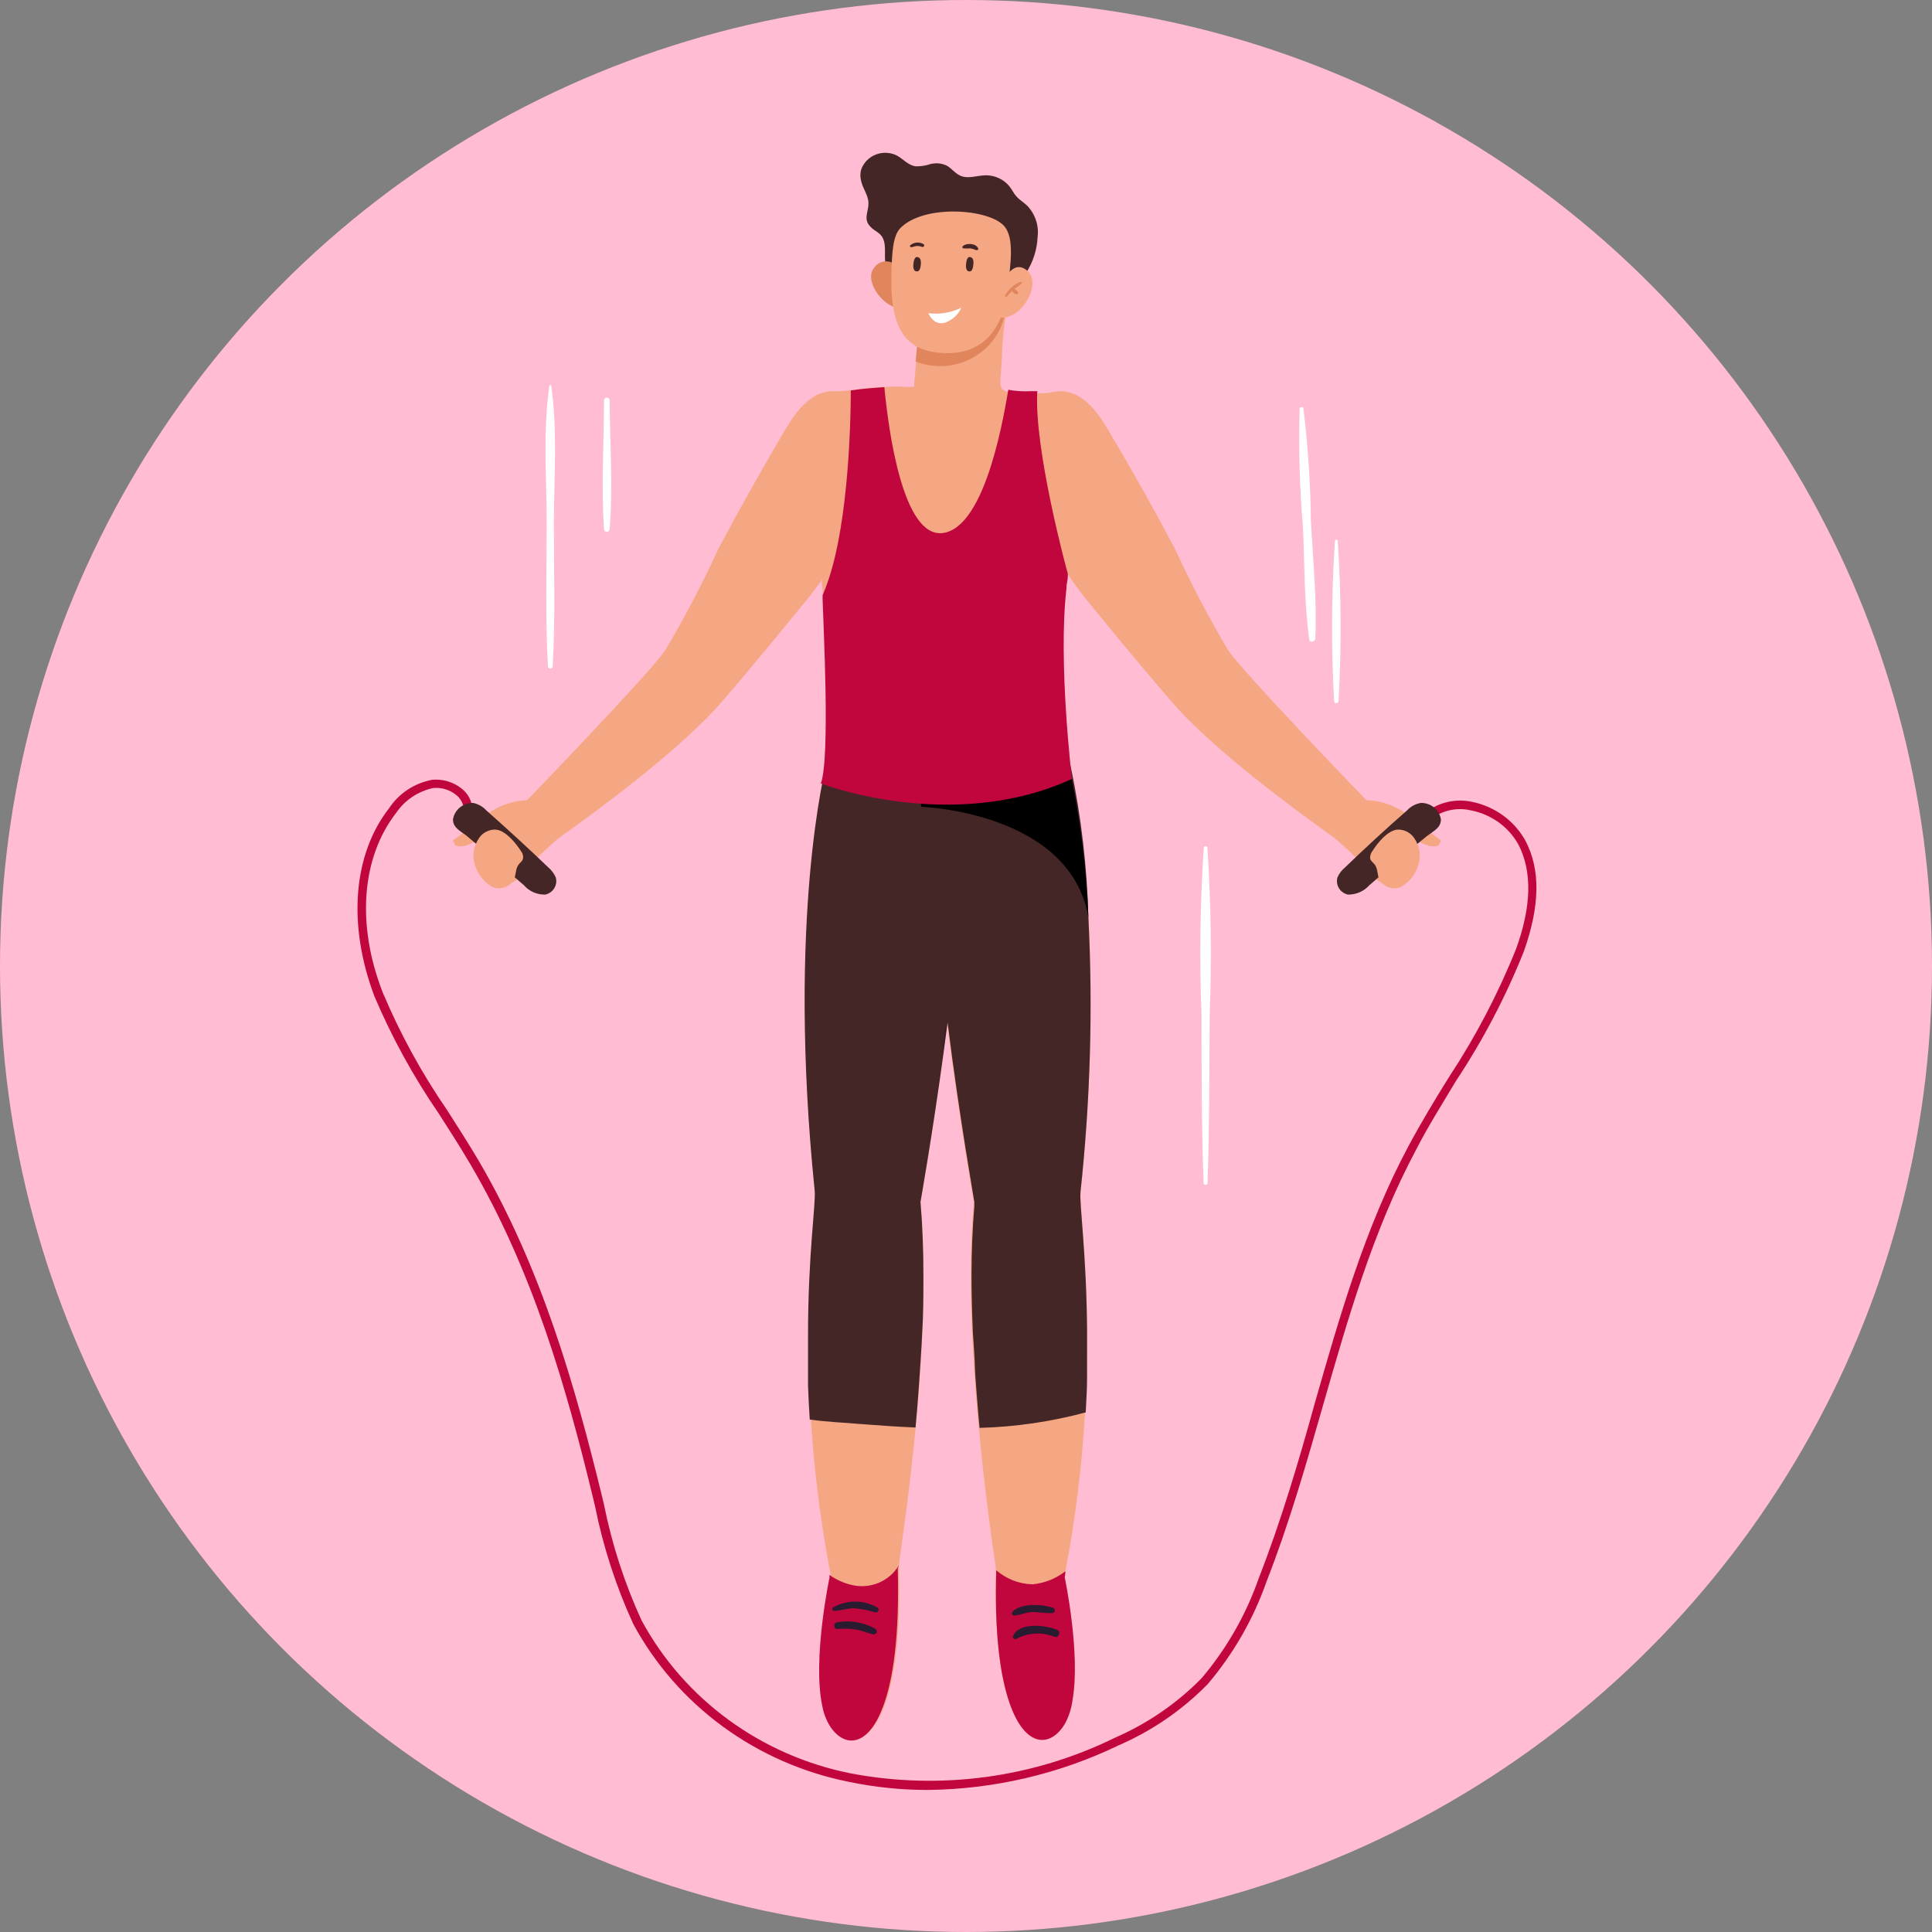 <svg width="55" height="55" viewBox="0 0 55 55" fill="none" xmlns="http://www.w3.org/2000/svg">
<rect x="0" y="0" width="55" height="55" fill="#808080" stroke="none"/>
<circle cx="27.5" cy="27.5" r="27.5" fill="#FFBCD2"/>
<g clip-path="url(#clip0_0_3358)">
<path d="M26.416 50.956C25.657 50.957 24.899 50.879 24.156 50.723C22.857 50.463 21.634 49.925 20.574 49.148C19.514 48.372 18.645 47.376 18.028 46.233C17.538 45.164 17.174 44.045 16.943 42.896L16.89 42.673C16.129 39.518 15.17 36.178 13.4 33.16C13.115 32.674 12.803 32.189 12.502 31.718C11.774 30.659 11.155 29.533 10.656 28.355C9.895 26.331 10.043 24.329 11.082 23.001C11.219 22.795 11.397 22.618 11.606 22.48C11.814 22.343 12.049 22.248 12.296 22.2C12.447 22.185 12.599 22.199 12.744 22.242C12.889 22.285 13.024 22.355 13.141 22.449C13.232 22.519 13.306 22.608 13.359 22.708C13.412 22.808 13.443 22.918 13.45 23.031H13.202C13.196 22.952 13.173 22.876 13.135 22.806C13.097 22.737 13.045 22.675 12.981 22.627C12.891 22.554 12.787 22.499 12.674 22.466C12.562 22.433 12.444 22.422 12.327 22.434C11.898 22.529 11.523 22.781 11.28 23.138C10.294 24.403 10.138 26.32 10.899 28.262C11.392 29.431 12.004 30.549 12.726 31.599C13.027 32.07 13.339 32.556 13.628 33.045C15.413 36.093 16.372 39.452 17.145 42.625L17.198 42.848C17.424 43.977 17.782 45.078 18.264 46.129C18.864 47.239 19.709 48.206 20.739 48.959C21.77 49.713 22.959 50.234 24.221 50.485C26.771 50.968 29.413 50.612 31.733 49.473C32.665 49.068 33.507 48.49 34.211 47.771C34.923 46.928 35.472 45.966 35.833 44.931C36.468 43.307 36.974 41.595 37.431 39.941C38.135 37.479 38.862 34.936 40.095 32.63C40.457 31.955 40.856 31.291 41.26 30.646C42.016 29.497 42.654 28.277 43.163 27.005C43.601 25.793 43.62 24.799 43.224 24.039C43.085 23.79 42.891 23.573 42.656 23.405C42.421 23.238 42.151 23.122 41.865 23.068C41.667 23.022 41.46 23.022 41.262 23.068C41.064 23.114 40.879 23.204 40.723 23.331L40.56 23.15C40.744 22.998 40.961 22.891 41.194 22.835C41.428 22.779 41.672 22.776 41.907 22.827C42.229 22.893 42.532 23.026 42.795 23.219C43.058 23.411 43.274 23.657 43.429 23.939C43.859 24.755 43.84 25.793 43.38 27.087C42.865 28.377 42.217 29.613 41.446 30.776C41.066 31.414 40.647 32.074 40.305 32.745C39.087 35.029 38.364 37.565 37.663 40.011C37.188 41.672 36.697 43.385 36.057 45.02C35.685 46.083 35.119 47.072 34.386 47.938C33.661 48.68 32.794 49.276 31.832 49.692C30.147 50.503 28.296 50.935 26.416 50.956Z" fill="#C1063D"/>
<path d="M29.211 7.767C29.409 7.462 29.521 7.112 29.538 6.751C29.559 6.59 29.544 6.427 29.493 6.273C29.442 6.118 29.358 5.977 29.245 5.858C29.15 5.765 29.032 5.698 28.944 5.602C28.857 5.505 28.815 5.405 28.742 5.313C28.664 5.213 28.563 5.133 28.448 5.077C28.332 5.021 28.205 4.991 28.076 4.99C27.814 4.99 27.536 5.112 27.315 4.99C27.178 4.923 27.087 4.79 26.954 4.716C26.808 4.646 26.642 4.63 26.486 4.671C26.35 4.717 26.207 4.739 26.063 4.734C25.854 4.705 25.713 4.527 25.53 4.426C25.436 4.38 25.333 4.354 25.228 4.35C25.122 4.346 25.017 4.365 24.92 4.405C24.823 4.444 24.736 4.505 24.665 4.581C24.594 4.657 24.541 4.747 24.51 4.845C24.488 4.939 24.488 5.037 24.51 5.131C24.552 5.357 24.712 5.539 24.723 5.765C24.735 5.991 24.594 6.188 24.723 6.384C24.853 6.581 25.043 6.592 25.134 6.781C25.256 7.04 25.134 7.37 25.245 7.648C25.302 7.823 25.332 8.071 25.5 8.182C25.732 8.338 26.242 8.208 26.516 8.182C26.874 8.156 27.235 8.127 27.593 8.093C28.069 8.052 28.655 8.112 29.085 7.867C29.132 7.84 29.175 7.807 29.211 7.767Z" fill="#452626"/>
<path d="M25.557 7.604C25.52 7.553 25.47 7.512 25.413 7.484C25.356 7.455 25.292 7.441 25.228 7.441C25.164 7.441 25.101 7.455 25.044 7.484C24.986 7.512 24.937 7.553 24.899 7.604C24.568 7.975 25.127 8.716 25.557 8.761C25.582 8.375 25.582 7.989 25.557 7.604Z" fill="#E0855C"/>
<path d="M30.904 13.814C30.803 14.438 30.668 15.057 30.5 15.668C30.474 15.779 30.455 15.89 30.436 16.001C30.417 16.113 30.405 16.191 30.39 16.328C30.388 16.355 30.388 16.382 30.39 16.409C30.39 16.498 30.363 16.591 30.352 16.691L29.872 21.047C26.892 21.845 23.783 21.047 23.783 21.047C23.783 21.047 23.783 20.992 23.783 20.884C23.733 20.391 23.581 18.819 23.429 17.054C23.431 17.041 23.431 17.027 23.429 17.014C23.43 16.988 23.43 16.962 23.429 16.936C23.364 16.194 23.303 15.408 23.254 14.659C23.163 13.358 23.105 12.157 23.121 11.412C23.121 11.137 23.775 11.167 24.224 11.107C24.555 11.059 24.894 11.033 25.187 11.015C25.48 10.996 25.701 11.015 25.849 11.015H26.017L26.055 10.585L26.158 9.539C26.208 9.552 26.259 9.56 26.31 9.565C26.404 9.58 26.5 9.59 26.596 9.595C26.713 9.602 26.832 9.602 26.949 9.595H27.113H27.208C27.315 9.577 27.418 9.555 27.517 9.528L27.699 9.472C27.978 9.388 28.243 9.263 28.483 9.102L28.517 9.079L28.582 9.031C28.6 9.023 28.615 9.012 28.628 8.998C28.628 9.053 28.628 9.076 28.609 9.098C28.578 9.343 28.544 9.654 28.529 9.962C28.529 10.177 28.506 10.384 28.498 10.57C28.491 10.755 28.43 11.015 28.563 11.104C28.609 11.133 28.661 11.152 28.715 11.159C28.924 11.195 29.136 11.209 29.347 11.2H29.541C29.703 11.189 29.866 11.189 30.029 11.2C30.142 11.199 30.255 11.22 30.359 11.263C30.464 11.306 30.559 11.369 30.637 11.448C30.751 11.598 30.822 11.775 30.843 11.96L30.889 12.264C30.952 12.779 30.957 13.298 30.904 13.814Z" fill="#F5A784"/>
<path d="M28.609 8.935C28.557 9.2 28.446 9.451 28.283 9.67C28.12 9.888 27.91 10.069 27.667 10.198C27.424 10.328 27.154 10.404 26.877 10.42C26.601 10.436 26.324 10.392 26.066 10.292L26.139 9.524C26.57 9.605 27.014 9.595 27.44 9.493C27.866 9.391 28.265 9.201 28.609 8.935Z" fill="#E0855C"/>
<path d="M25.633 6.492C25.413 6.714 25.394 7.211 25.378 7.76C25.321 9.428 25.835 9.947 26.707 10.04C27.578 10.132 28.495 9.802 28.682 8.256C28.777 7.485 28.876 6.773 28.591 6.44C28.16 5.939 26.303 5.809 25.633 6.492Z" fill="#F5A784"/>
<path d="M28.56 8.034C28.56 8.034 28.83 7.344 29.249 7.711C29.667 8.078 29.089 9.12 28.446 9.042C28.446 9.061 28.355 8.271 28.56 8.034Z" fill="#F5A784"/>
<path d="M29.055 8.023C28.956 8.056 28.867 8.112 28.796 8.186C28.718 8.251 28.655 8.33 28.609 8.419C28.609 8.449 28.636 8.464 28.655 8.449C28.674 8.434 28.754 8.338 28.807 8.286C28.84 8.327 28.881 8.36 28.929 8.382C28.967 8.382 28.997 8.349 28.982 8.316C28.955 8.278 28.92 8.247 28.88 8.223C28.95 8.177 29.017 8.128 29.081 8.075C29.087 8.07 29.09 8.065 29.092 8.058C29.093 8.051 29.093 8.044 29.09 8.038C29.086 8.032 29.081 8.027 29.075 8.024C29.069 8.022 29.061 8.021 29.055 8.023Z" fill="#E0855C"/>
<path d="M26.128 7.722C26.128 7.722 25.98 7.774 26.002 7.519C26.025 7.263 26.128 7.322 26.128 7.322C26.128 7.322 26.231 7.322 26.215 7.522C26.2 7.722 26.128 7.722 26.128 7.722Z" fill="#452626"/>
<path d="M27.627 7.722C27.627 7.722 27.479 7.774 27.501 7.519C27.524 7.263 27.627 7.322 27.627 7.322C27.627 7.322 27.73 7.322 27.711 7.522C27.692 7.722 27.627 7.722 27.627 7.722Z" fill="#452626"/>
<path d="M26.287 6.948C26.228 6.913 26.159 6.899 26.09 6.906C26.022 6.914 25.957 6.942 25.907 6.988C25.904 6.993 25.903 6.999 25.903 7.005C25.904 7.01 25.905 7.016 25.908 7.021C25.911 7.026 25.916 7.029 25.921 7.032C25.926 7.035 25.931 7.037 25.937 7.037C25.991 7.037 26.036 7.007 26.09 7.003C26.145 7.001 26.201 7.009 26.253 7.029C26.303 7.044 26.337 6.97 26.287 6.948Z" fill="#452626"/>
<path d="M27.848 7.074C27.787 6.925 27.525 6.91 27.414 7.003C27.409 7.007 27.404 7.012 27.401 7.018C27.398 7.024 27.396 7.03 27.396 7.037C27.396 7.043 27.398 7.05 27.401 7.055C27.404 7.061 27.409 7.066 27.414 7.07C27.483 7.077 27.552 7.077 27.62 7.07C27.675 7.079 27.729 7.095 27.78 7.118C27.825 7.133 27.86 7.1 27.848 7.074Z" fill="#452626"/>
<path d="M26.429 8.916C26.75 8.957 27.076 8.903 27.365 8.761C27.322 8.859 27.258 8.949 27.177 9.022C27.096 9.095 27.001 9.152 26.897 9.187C26.566 9.276 26.429 8.916 26.429 8.916Z" fill="white"/>
<path d="M24.507 11.408C25.382 12.005 25.462 13.165 25.036 14.088C24.747 14.711 24.21 15.145 23.894 15.731C23.564 16.298 23.182 16.836 22.752 17.336C21.808 18.504 20.91 19.561 20.564 19.961C19.369 21.355 16.864 23.179 15.962 23.817L15.635 24.047C15.635 24.047 14.771 23.602 14.999 22.786C14.999 22.786 18.425 19.245 18.931 18.523C19.49 17.581 19.998 16.612 20.453 15.62C21.037 14.522 21.645 13.437 22.276 12.364C22.566 11.875 22.935 11.252 23.57 11.145C23.834 11.113 24.102 11.166 24.332 11.297C24.392 11.33 24.451 11.368 24.507 11.408Z" fill="#F5A784"/>
<path d="M15.003 22.779C15.097 22.772 15.191 22.772 15.285 22.779C15.285 22.779 16.11 23.224 15.966 23.802L15.741 23.999C15.62 24.11 15.456 24.258 15.277 24.432C15.098 24.607 14.691 25.174 14.516 25.129C14.475 25.113 14.439 25.086 14.413 25.052L14.059 24.681C13.861 24.47 13.53 24.106 13.781 23.817C13.598 23.924 13.172 24.188 12.963 24.062L12.891 23.928C12.891 23.928 13.519 23.472 13.777 23.246C14.122 22.962 14.553 22.798 15.003 22.779Z" fill="#F5A784"/>
<path d="M25.545 17.088C25.544 17.108 25.544 17.127 25.545 17.147C25.545 17.166 25.579 17.166 25.571 17.147L25.545 17.088Z" fill="#D6BED3"/>
<path d="M26.969 29.1C26.619 31.836 26.208 34.213 26.208 34.213C26.265 34.873 26.291 35.588 26.291 36.322C26.291 37.757 26.196 39.288 26.067 40.634C25.907 42.351 25.686 43.812 25.591 44.542V44.635C25.732 49.503 24.308 50.152 23.642 49.084C22.976 48.016 23.642 44.883 23.642 44.883C23.644 44.856 23.644 44.829 23.642 44.802C23.362 43.345 23.176 41.873 23.083 40.393C22.855 36.812 23.247 34.361 23.201 33.913C22.405 26.127 23.517 21.837 23.517 21.837C23.691 21.212 24.004 20.633 24.434 20.139C25.245 19.286 26.219 19.505 26.832 20.547C26.897 20.653 26.956 20.764 27.007 20.877C27.258 21.475 27.4 22.111 27.426 22.757C27.475 24.369 27.243 26.857 26.969 29.1Z" fill="#F5A784"/>
<path d="M30.889 40.204C30.803 41.718 30.617 43.225 30.333 44.716L30.299 44.898C30.299 44.898 30.965 48.05 30.299 49.099C29.633 50.148 28.225 49.51 28.35 44.702C28.35 44.679 28.35 44.657 28.35 44.635C28.244 43.941 28.03 42.41 27.863 40.645C27.738 39.285 27.635 37.768 27.635 36.326C27.635 35.585 27.665 34.877 27.722 34.213C27.722 34.213 27.3 31.836 26.961 29.108C26.676 26.857 26.44 24.369 26.539 22.771C26.567 22.126 26.71 21.49 26.961 20.892C27.011 20.775 27.069 20.663 27.136 20.554C27.84 19.364 29.012 19.26 29.876 20.599C30.121 20.991 30.313 21.412 30.447 21.852C30.447 21.852 31.559 26.131 30.763 33.927C30.714 34.369 31.09 36.734 30.889 40.204Z" fill="#F5A784"/>
<path d="M14.915 25.2C14.989 25.287 15.083 25.356 15.188 25.402C15.294 25.448 15.409 25.47 15.524 25.467C15.578 25.455 15.628 25.432 15.672 25.401C15.716 25.369 15.753 25.33 15.78 25.284C15.808 25.238 15.826 25.187 15.833 25.135C15.84 25.082 15.836 25.029 15.821 24.977C15.774 24.87 15.702 24.773 15.612 24.696C15.034 24.142 14.445 23.601 13.846 23.072C13.746 22.962 13.613 22.887 13.465 22.857C13.328 22.855 13.195 22.902 13.09 22.988C12.985 23.075 12.916 23.195 12.895 23.328C12.895 23.565 13.104 23.654 13.275 23.787C13.819 24.236 14.36 24.729 14.915 25.2Z" fill="#452626"/>
<path d="M14.828 24.544C14.851 24.52 14.87 24.492 14.885 24.462C14.894 24.423 14.895 24.383 14.886 24.343C14.878 24.304 14.86 24.267 14.835 24.236C14.694 24.013 14.405 23.65 14.12 23.617C14.026 23.612 13.932 23.632 13.848 23.674C13.764 23.715 13.692 23.777 13.64 23.854C13.558 23.971 13.505 24.106 13.487 24.247C13.468 24.389 13.485 24.532 13.534 24.666C13.618 24.911 13.79 25.119 14.017 25.252C14.131 25.298 14.259 25.3 14.374 25.257C14.489 25.214 14.584 25.13 14.637 25.022C14.694 24.885 14.675 24.718 14.771 24.603C14.787 24.581 14.807 24.561 14.828 24.544Z" fill="#F5A784"/>
<path d="M29.394 11.408C28.515 12.005 28.435 13.165 28.865 14.088C29.15 14.711 29.691 15.145 30.007 15.731C30.339 16.297 30.721 16.834 31.148 17.336C32.092 18.504 32.994 19.561 33.341 19.961C34.532 21.355 37.04 23.179 37.938 23.817L38.269 24.047C38.269 24.047 39.13 23.602 38.905 22.786C38.905 22.786 35.48 19.246 34.97 18.523C34.411 17.581 33.903 16.612 33.447 15.62C32.866 14.522 32.257 13.437 31.62 12.364C31.331 11.875 30.966 11.252 30.326 11.145C30.07 11.117 29.811 11.17 29.588 11.297C29.52 11.329 29.456 11.366 29.394 11.408Z" fill="#F5A784"/>
<path d="M38.897 22.779C38.802 22.772 38.707 22.772 38.612 22.779C38.612 22.779 37.789 23.224 37.93 23.802C37.93 23.802 38.022 23.876 38.155 23.999C38.288 24.121 38.444 24.258 38.619 24.432C38.794 24.607 39.209 25.174 39.399 25.129C39.44 25.112 39.475 25.086 39.502 25.052L39.852 24.681C40.054 24.47 40.381 24.106 40.134 23.817C40.313 23.924 40.739 24.188 40.952 24.062L41.025 23.928C41.025 23.928 40.397 23.472 40.134 23.246C39.788 22.959 39.352 22.794 38.897 22.779Z" fill="#F5A784"/>
<path d="M38.984 25.2C38.908 25.285 38.814 25.354 38.708 25.4C38.602 25.446 38.487 25.469 38.372 25.467C38.318 25.455 38.268 25.432 38.224 25.401C38.18 25.369 38.143 25.33 38.116 25.284C38.088 25.238 38.07 25.188 38.063 25.135C38.056 25.082 38.06 25.029 38.075 24.977C38.122 24.869 38.195 24.772 38.288 24.696C38.861 24.142 39.45 23.601 40.054 23.072C40.158 22.958 40.299 22.882 40.453 22.857C40.59 22.856 40.723 22.903 40.827 22.99C40.931 23.076 41 23.196 41.02 23.328C41.02 23.565 40.815 23.654 40.64 23.787C40.077 24.236 39.529 24.729 38.984 25.2Z" fill="#452626"/>
<path d="M39.072 24.544C39.046 24.521 39.026 24.493 39.011 24.462C39.003 24.423 39.004 24.382 39.013 24.343C39.023 24.305 39.04 24.268 39.065 24.236C39.202 24.013 39.491 23.65 39.776 23.617C39.87 23.612 39.964 23.631 40.048 23.673C40.132 23.715 40.204 23.777 40.256 23.854C40.339 23.971 40.392 24.106 40.41 24.247C40.429 24.389 40.412 24.532 40.362 24.666C40.28 24.912 40.108 25.121 39.879 25.252C39.765 25.298 39.637 25.3 39.522 25.257C39.407 25.214 39.312 25.13 39.259 25.022C39.205 24.885 39.224 24.718 39.129 24.603L39.072 24.544Z" fill="#F5A784"/>
<path d="M30.946 37.828V38.199C30.946 38.443 30.946 38.703 30.946 38.966C30.946 39.066 30.946 39.162 30.946 39.266C30.946 39.57 30.923 39.882 30.908 40.208C29.922 40.473 28.908 40.621 27.886 40.649C27.844 40.234 27.76 39.129 27.756 39.007C27.756 38.751 27.703 38.043 27.696 37.946C27.673 37.405 27.657 36.864 27.657 36.33C27.657 35.64 27.684 34.969 27.737 34.343C27.737 34.298 27.737 34.257 27.737 34.217C27.737 34.176 27.315 31.84 26.976 29.111C26.938 29.401 26.9 29.69 26.862 29.968C26.542 32.318 26.204 34.217 26.204 34.217C26.261 34.877 26.287 35.592 26.287 36.326C26.287 36.882 26.287 37.438 26.249 38.024C26.249 38.121 26.169 39.359 26.158 39.478C26.131 39.874 26.097 40.264 26.063 40.638C25.534 40.616 25.005 40.579 24.483 40.538C24.072 40.501 23.555 40.482 23.052 40.412C23.029 40.078 23.014 39.756 23.003 39.448C23.003 39.37 23.003 39.288 23.003 39.214C23.003 38.873 23.003 38.551 23.003 38.236V37.98C23.003 35.733 23.227 34.272 23.193 33.901C22.398 26.116 23.509 21.826 23.509 21.826C23.683 21.201 23.997 20.622 24.426 20.128C24.752 20.18 25.072 20.263 25.381 20.376C25.852 20.494 26.338 20.548 26.824 20.536H27.174C27.597 20.536 28.019 20.488 28.438 20.476H28.719C29.121 20.472 29.521 20.51 29.915 20.588C30.159 20.98 30.351 21.401 30.485 21.841C30.78 23.249 30.947 24.679 30.984 26.116C31.115 28.725 31.04 31.34 30.759 33.938C30.725 34.272 30.927 35.674 30.946 37.828Z" fill="#452626"/>
<path d="M25.557 44.653C25.611 46.57 25.424 47.834 25.135 48.594C24.693 49.77 24.012 49.755 23.613 49.117C23.51 48.943 23.441 48.752 23.407 48.554C23.125 47.23 23.613 44.917 23.613 44.917C23.614 44.889 23.614 44.862 23.613 44.835C23.802 44.97 24.017 45.067 24.244 45.12C24.5 45.182 24.77 45.161 25.013 45.06C25.255 44.959 25.457 44.784 25.588 44.561L25.557 44.653Z" fill="#C1063D"/>
<path d="M30.527 48.428C30.495 48.663 30.418 48.891 30.299 49.099C29.888 49.755 29.18 49.751 28.742 48.487C28.476 47.727 28.305 46.511 28.362 44.702C28.647 44.951 29.014 45.093 29.397 45.102C29.738 45.069 30.062 44.94 30.329 44.731C30.33 44.789 30.324 44.846 30.31 44.902C30.31 44.902 30.775 47.093 30.527 48.428Z" fill="#C1063D"/>
<path d="M24.982 45.766C24.789 45.654 24.569 45.594 24.344 45.594C24.12 45.594 23.9 45.654 23.707 45.766C23.7 45.773 23.695 45.783 23.693 45.793C23.691 45.803 23.692 45.814 23.697 45.824C23.7 45.833 23.707 45.842 23.716 45.848C23.724 45.854 23.735 45.858 23.745 45.858C23.935 45.858 24.126 45.78 24.305 45.784C24.514 45.8 24.721 45.84 24.921 45.903C24.938 45.905 24.955 45.901 24.97 45.893C24.985 45.885 24.997 45.872 25.004 45.856C25.011 45.841 25.012 45.824 25.009 45.807C25.004 45.791 24.995 45.776 24.982 45.766Z" fill="#291B30"/>
<path d="M24.922 46.37C24.596 46.185 24.215 46.118 23.845 46.181C23.719 46.181 23.715 46.385 23.845 46.374C24.024 46.358 24.204 46.364 24.381 46.392C24.545 46.422 24.693 46.492 24.857 46.526C24.877 46.53 24.898 46.527 24.916 46.518C24.934 46.508 24.948 46.493 24.956 46.474C24.964 46.456 24.965 46.435 24.958 46.416C24.952 46.397 24.939 46.381 24.922 46.37Z" fill="#291B30"/>
<path d="M29.96 45.766C29.671 45.666 29.044 45.632 28.819 45.888C28.788 45.925 28.819 45.995 28.861 45.988C29.04 45.988 29.196 45.895 29.382 45.892C29.569 45.888 29.763 45.932 29.938 45.921C29.959 45.924 29.98 45.919 29.997 45.906C30.015 45.894 30.026 45.875 30.029 45.855C30.032 45.834 30.026 45.813 30.014 45.796C30.001 45.78 29.982 45.769 29.96 45.766Z" fill="#291B30"/>
<path d="M30.101 46.4C29.785 46.266 28.997 46.166 28.837 46.581C28.814 46.637 28.887 46.681 28.933 46.655C29.097 46.567 29.28 46.515 29.468 46.505C29.655 46.495 29.843 46.526 30.017 46.596C30.131 46.644 30.219 46.448 30.101 46.4Z" fill="#291B30"/>
<path d="M15.691 10.978C15.691 10.955 15.646 10.955 15.642 10.978C15.452 12.242 15.562 13.573 15.562 14.863C15.562 16.231 15.52 17.61 15.6 18.979C15.604 18.993 15.612 19.006 15.624 19.015C15.636 19.025 15.651 19.03 15.667 19.03C15.682 19.03 15.697 19.025 15.709 19.015C15.721 19.006 15.73 18.993 15.733 18.979C15.813 17.61 15.768 16.231 15.768 14.863C15.771 13.591 15.878 12.242 15.691 10.978Z" fill="white"/>
<path d="M17.355 11.397C17.355 11.376 17.347 11.356 17.332 11.342C17.317 11.327 17.297 11.319 17.275 11.319C17.254 11.319 17.234 11.327 17.219 11.342C17.204 11.356 17.195 11.376 17.195 11.397C17.195 12.613 17.112 13.851 17.195 15.063C17.195 15.084 17.204 15.104 17.219 15.118C17.234 15.133 17.254 15.141 17.275 15.141C17.297 15.141 17.317 15.133 17.332 15.118C17.347 15.104 17.355 15.084 17.355 15.063C17.454 13.851 17.363 12.613 17.355 11.397Z" fill="white"/>
<path d="M34.372 24.128C34.369 24.117 34.362 24.108 34.353 24.101C34.344 24.094 34.332 24.09 34.321 24.09C34.309 24.09 34.298 24.094 34.288 24.101C34.279 24.108 34.272 24.117 34.269 24.128C34.164 25.719 34.142 27.314 34.205 28.907C34.205 30.502 34.205 32.096 34.265 33.69C34.269 33.702 34.276 33.712 34.286 33.72C34.296 33.727 34.308 33.731 34.321 33.731C34.333 33.731 34.345 33.727 34.355 33.72C34.365 33.712 34.373 33.702 34.376 33.69C34.429 32.096 34.429 30.502 34.437 28.907C34.499 27.314 34.477 25.719 34.372 24.128Z" fill="white"/>
<path d="M37.318 14.804C37.306 13.743 37.234 12.684 37.105 11.63C37.105 11.567 37.002 11.586 36.998 11.63C36.965 12.762 36.997 13.894 37.093 15.023C37.139 16.076 37.127 17.158 37.272 18.207C37.272 18.304 37.439 18.274 37.443 18.181C37.496 17.077 37.375 15.924 37.318 14.804Z" fill="white"/>
<path d="M38.083 15.393C38.08 15.385 38.075 15.378 38.068 15.373C38.06 15.367 38.052 15.365 38.043 15.365C38.034 15.365 38.025 15.367 38.018 15.373C38.011 15.378 38.005 15.385 38.003 15.393C37.902 16.917 37.894 18.444 37.98 19.968C37.983 19.982 37.991 19.994 38.003 20.003C38.014 20.012 38.028 20.016 38.043 20.016C38.057 20.016 38.071 20.012 38.083 20.003C38.094 19.994 38.102 19.982 38.105 19.968C38.191 18.444 38.183 16.917 38.083 15.393Z" fill="white"/>
<path d="M26.843 29.964C26.848 29.675 26.886 29.388 26.956 29.108C26.919 29.397 26.881 29.686 26.843 29.964Z" fill="#291B30"/>
<path d="M30.984 26.116C30.47 23.109 26.23 22.968 26.23 22.968C25.964 21.711 27.677 21.344 27.677 21.344L28.677 20.499C29.079 20.494 29.479 20.532 29.873 20.61C30.117 21.002 30.309 21.423 30.444 21.863C30.748 23.263 30.929 24.686 30.984 26.116Z" fill="black"/>
<path d="M30.516 22.174C27.09 23.743 23.368 22.304 23.368 22.304C23.638 21.563 23.437 17.781 23.418 17.062C23.419 17.048 23.419 17.035 23.418 17.021C23.419 16.995 23.419 16.969 23.418 16.943C24.137 15.319 24.217 12.19 24.221 11.115C24.544 11.067 24.883 11.041 25.176 11.022C25.29 12.227 25.697 15.308 26.832 15.175C27.966 15.041 28.506 12.298 28.704 11.096C28.912 11.134 29.124 11.148 29.336 11.137H29.53C29.431 12.78 30.367 16.231 30.398 16.328C30.396 16.355 30.396 16.382 30.398 16.409C30.398 16.498 30.371 16.591 30.36 16.691C30.36 16.691 30.36 16.732 30.36 16.754C30.116 18.841 30.516 22.174 30.516 22.174Z" fill="#C1063D"/>
</g>
<defs>
<clipPath id="clip0_0_3358">
<rect x="8" y="2.439" width="39" height="50" rx="10" fill="white"/>
</clipPath>
</defs>
</svg>
